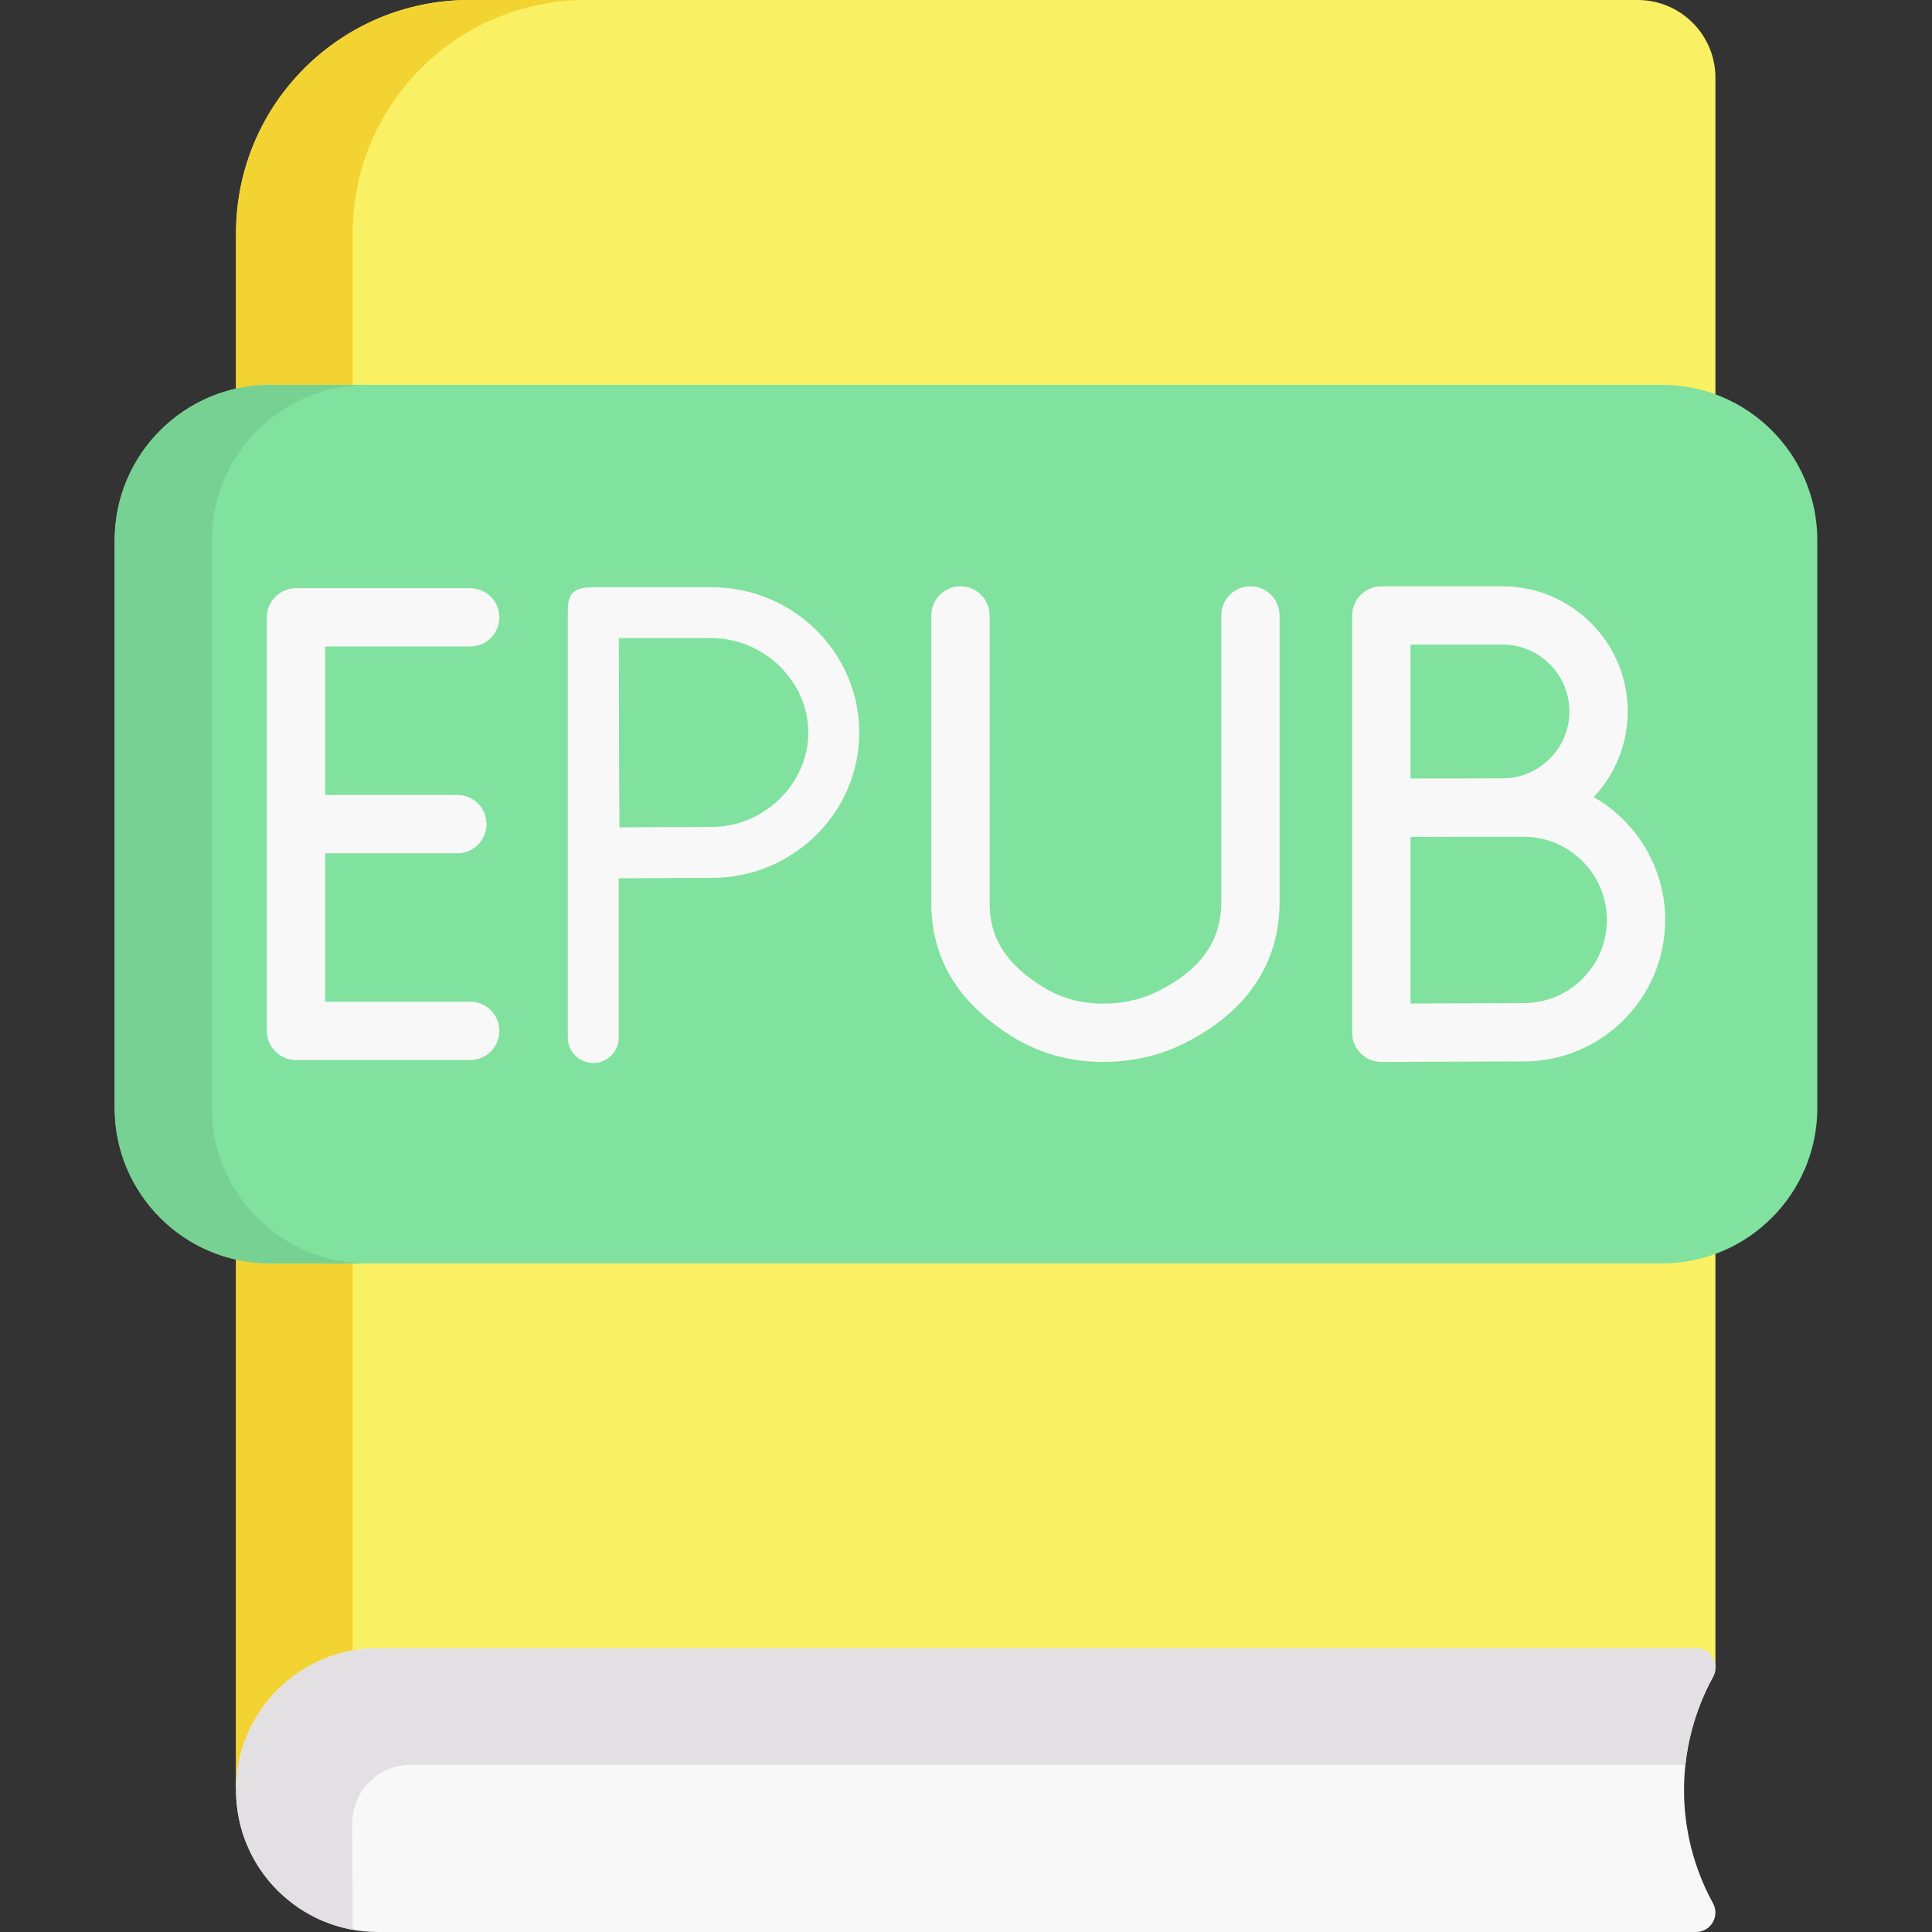 <svg id="Capa_1" enable-background="new 0 0 512 512" height="512" viewBox="0 0 512 512" width="512" xmlns="http://www.w3.org/2000/svg"><rect x="0" y="0" width="512" height="512" fill="#333333" stroke="none"/><g><g><path d="m62.554 473.883v-412.072c0-34.137 27.673-61.811 61.811-61.811h309.637c11.379 0 20.604 9.224 20.604 20.604v421.158z" fill="#faf063"/><path d="m155.269 0c-34.14 0-61.811 27.671-61.811 61.811v409.538l-30.905 2.534v-412.072c0-34.14 27.67-61.811 61.81-61.811z" fill="#f3d332"/><path d="m453.96 504.377c.443.804.639 1.648.639 2.472 0 2.689-2.153 5.151-5.151 5.151h-349.294c-20.768 0-37.602-16.833-37.602-37.602 0-10.384 4.203-19.779 11.013-26.589 6.81-6.809 16.205-11.013 26.589-11.013h349.293c3.915 0 6.397 4.193 4.512 7.623-5.11 9.333-7.675 19.656-7.675 29.978.001 10.324 2.566 20.646 7.676 29.98z" fill="#f9f8f9"/><path d="m453.96 444.42c-4.007 7.314-6.449 15.226-7.304 23.282h-337.82c-8.551 0-15.475 6.943-15.453 15.494l.075 28.206c-17.575-3.152-30.905-18.523-30.905-37.004 0-10.384 4.203-19.779 11.013-26.589 6.81-6.809 16.205-11.013 26.589-11.013h349.293c3.914.001 6.397 4.194 4.512 7.624z" fill="#e3e0e4"/><path d="m440.402 334.809h-368.804c-22.758 0-41.207-18.45-41.207-41.207v-150.407c0-22.758 18.45-41.207 41.207-41.207h368.805c22.758 0 41.207 18.45 41.207 41.207v150.406c0 22.758-18.45 41.208-41.208 41.208z" fill="#80e29e"/><path d="m97.352 334.809h-25.754c-22.757 0-41.207-18.451-41.207-41.207v-150.407c0-22.757 18.451-41.207 41.207-41.207h25.755c-22.757 0-41.207 18.451-41.207 41.207v150.406c-.001 22.757 18.449 41.208 41.206 41.208z" fill="#77d192"/><g fill="#f9f8f9"><path d="m422.357 211.238c5.577-5.938 9.004-13.918 9.004-22.687 0-18.292-14.882-33.174-33.174-33.174h-32.124c-4.267 0-7.726 3.458-7.726 7.726v50.925.082 59.585c0 2.055.819 4.025 2.275 5.475 1.448 1.441 3.409 2.251 5.452 2.251h.034c.296-.001 29.657-.132 37.699-.132 20.674 0 37.494-16.82 37.494-37.494-.001-13.924-7.636-26.091-18.934-32.557zm-24.17-40.409c9.771 0 17.721 7.95 17.721 17.721 0 9.77-7.95 17.72-17.721 17.72-2.354 0-6.815.013-11.677.03h-12.721v-35.472h24.398zm5.61 95.007c-5.455 0-20.637.06-30.007.099v-44.132c3.769-.015 8.413-.034 12.742-.049h17.265c12.153 0 22.042 9.888 22.042 22.042s-9.889 22.04-22.042 22.04z"/><path d="m124.609 171.334c4.267 0 7.726-3.458 7.726-7.726s-3.459-7.726-7.726-7.726h-46.173c-4.267 0-7.726 3.458-7.726 7.726v109.581c0 4.268 3.459 7.726 7.726 7.726h46.173c4.267 0 7.726-3.458 7.726-7.726s-3.459-7.726-7.726-7.726h-38.447v-39.337h35.043c4.267 0 7.726-3.458 7.726-7.726s-3.459-7.726-7.726-7.726h-35.043v-39.339h38.447z"/><path d="m331.377 155.376c-4.267 0-7.726 3.458-7.726 7.726v76.019c0 10.184-5.427 17.868-16.592 23.491-4.419 2.226-9.377 3.355-14.734 3.355-.015 0-.032 0-.047 0-5.993-.009-11.456-1.562-16.236-4.615-9.661-6.172-13.783-12.797-13.783-22.151v-76.098c0-4.268-3.459-7.726-7.726-7.726s-7.726 3.458-7.726 7.726v76.098c0 14.676 6.841 26.181 20.916 35.173 7.298 4.663 15.552 7.033 24.535 7.046h.067c7.795 0 15.092-1.685 21.686-5.007 20.74-10.445 25.093-26.044 25.093-37.292v-76.019c0-4.267-3.46-7.726-7.727-7.726z"/></g></g><path d="m188.57 155.618h-31.346c-6.415 0-6.752 2.794-6.752 6.75v112.576c0 3.729 3.022 6.75 6.75 6.75s6.75-3.021 6.75-6.75v-42.186c7.319-.041 18.936-.102 24.596-.102 21.582 0 39.141-17.28 39.141-38.519-.001-21.24-17.557-38.519-39.139-38.519zm0 63.538c-5.622 0-17.069.058-24.416.101-.041-7.525-.102-19.387-.102-25.12 0-4.817-.034-17.206-.058-25.019h24.576c13.899 0 25.641 11.457 25.641 25.019s-11.743 25.019-25.641 25.019z" fill="#f9f8f9"/></g></svg>